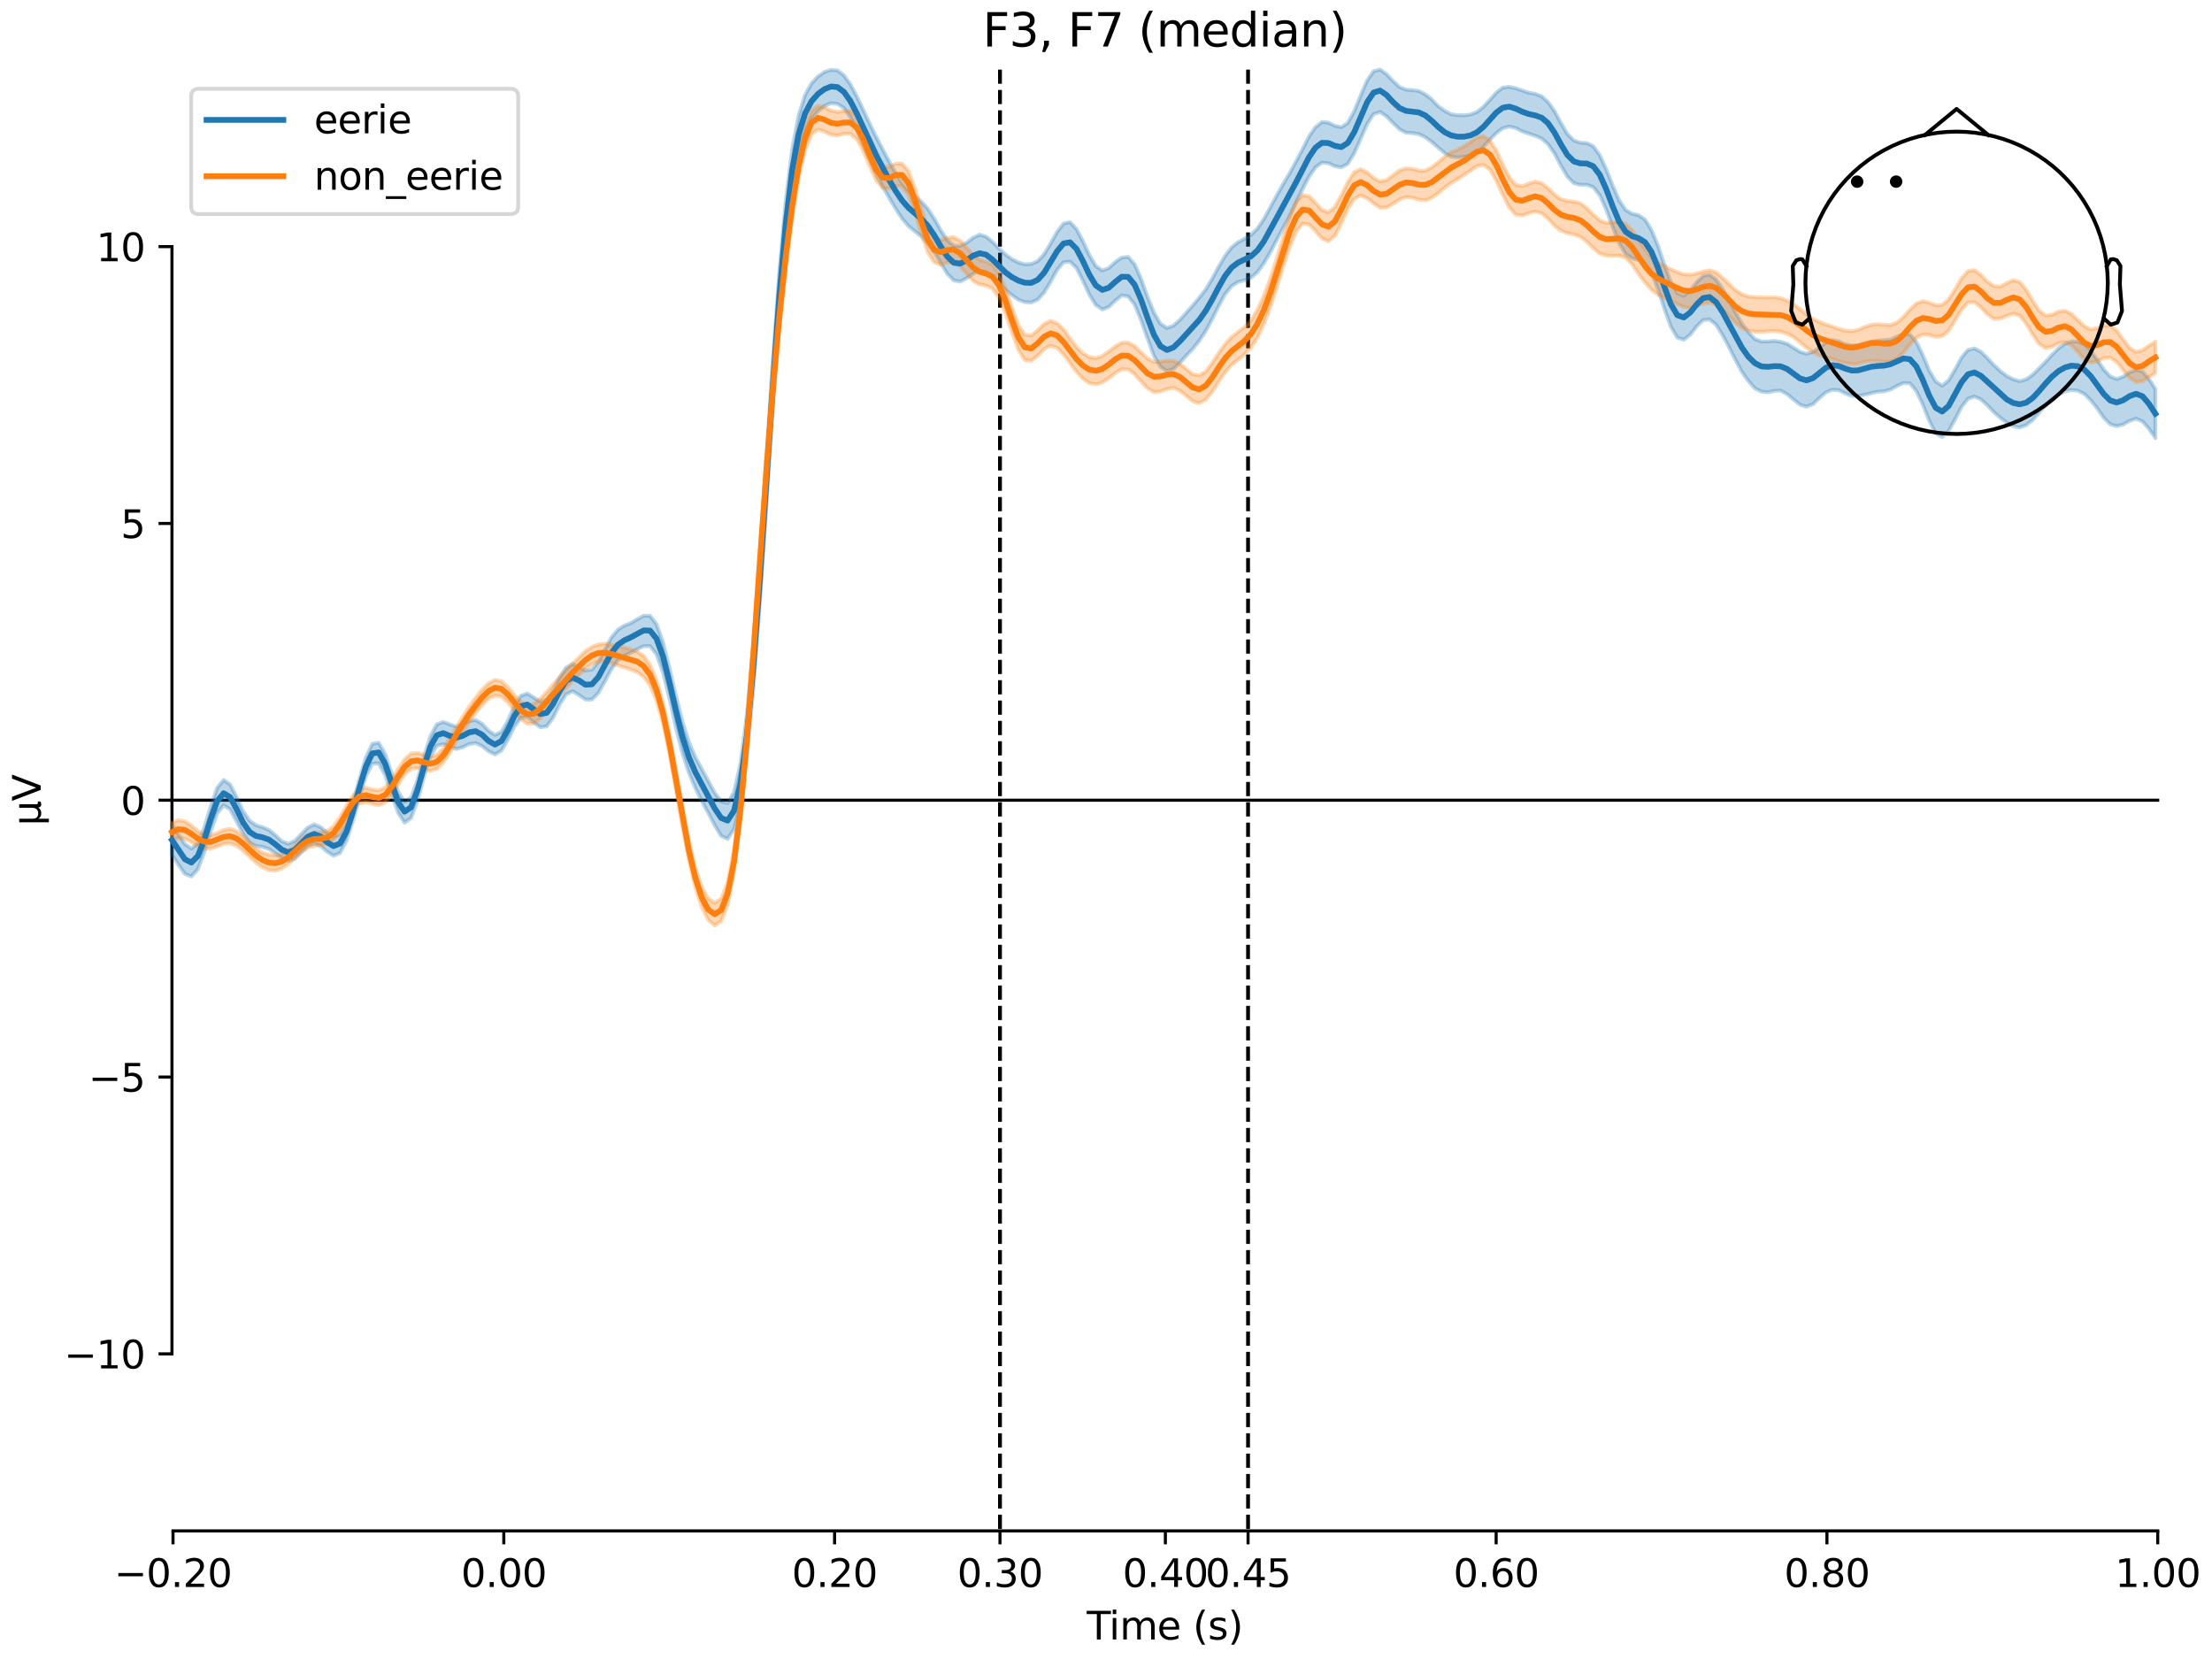 <?xml version="1.0" encoding="utf-8" standalone="no"?>
<!DOCTYPE svg PUBLIC "-//W3C//DTD SVG 1.1//EN"
  "http://www.w3.org/Graphics/SVG/1.1/DTD/svg11.dtd">
<svg xmlns:xlink="http://www.w3.org/1999/xlink" width="576pt" height="432pt" viewBox="0 0 576 432" xmlns="http://www.w3.org/2000/svg" version="1.1">
 <defs>
  <style type="text/css">*{stroke-linejoin: round; stroke-linecap: butt}</style>
 </defs>
 <g id="figure_1">
  <g id="patch_1">
   <path d="M 0 432 
L 576 432 
L 576 0 
L 0 0 
z
" style="fill: #ffffff"/>
  </g>
  <g id="axes_1">
   <g id="patch_2">
    <path d="M 44.783 398.644 
L 561.867 398.644 
L 561.867 18.118 
L 44.783 18.118 
L 44.783 398.644 
z
" style="fill: none; opacity: 0"/>
   </g>
   <g id="patch_3">
    <path d="M 44.783 352.539 
L 44.783 64.223 
" style="fill: none; stroke: #000000; stroke-width: 0.8; stroke-linejoin: miter; stroke-linecap: square"/>
   </g>
   <g id="LineCollection_1">
    <path d="M 260.392 18.118 
L 260.392 398.644 
" clip-path="url(#p27545e2196)" style="fill: none; stroke-dasharray: 3.7,1.6; stroke-dashoffset: 0; stroke: #000000"/>
    <path d="M 324.994 18.118 
L 324.994 398.644 
" clip-path="url(#p27545e2196)" style="fill: none; stroke-dasharray: 3.7,1.6; stroke-dashoffset: 0; stroke: #000000"/>
   </g>
   <g id="matplotlib.axis_1">
    <g id="xtick_1">
     <g id="line2d_1">
      <defs>
       <path id="m43814a177a" d="M 0 0 
L 0 3.5 
" style="stroke: #000000; stroke-width: 0.8"/>
      </defs>
      <g>
       <use xlink:href="#m43814a177a" x="45.052" y="398.644" style="stroke: #000000; stroke-width: 0.8"/>
      </g>
     </g>
     <g id="text_1">
      <!-- −0.20 -->
      <g transform="translate(29.73 413.242) scale(0.1 -0.1)">
       <defs>
        <path id="DejaVuSans-2212" d="M 678 2272 
L 4684 2272 
L 4684 1741 
L 678 1741 
L 678 2272 
z
" transform="scale(0.016)"/>
        <path id="DejaVuSans-30" d="M 2034 4250 
Q 1547 4250 1301 3770 
Q 1056 3291 1056 2328 
Q 1056 1369 1301 889 
Q 1547 409 2034 409 
Q 2525 409 2770 889 
Q 3016 1369 3016 2328 
Q 3016 3291 2770 3770 
Q 2525 4250 2034 4250 
z
M 2034 4750 
Q 2819 4750 3233 4129 
Q 3647 3509 3647 2328 
Q 3647 1150 3233 529 
Q 2819 -91 2034 -91 
Q 1250 -91 836 529 
Q 422 1150 422 2328 
Q 422 3509 836 4129 
Q 1250 4750 2034 4750 
z
" transform="scale(0.016)"/>
        <path id="DejaVuSans-2e" d="M 684 794 
L 1344 794 
L 1344 0 
L 684 0 
L 684 794 
z
" transform="scale(0.016)"/>
        <path id="DejaVuSans-32" d="M 1228 531 
L 3431 531 
L 3431 0 
L 469 0 
L 469 531 
Q 828 903 1448 1529 
Q 2069 2156 2228 2338 
Q 2531 2678 2651 2914 
Q 2772 3150 2772 3378 
Q 2772 3750 2511 3984 
Q 2250 4219 1831 4219 
Q 1534 4219 1204 4116 
Q 875 4013 500 3803 
L 500 4441 
Q 881 4594 1212 4672 
Q 1544 4750 1819 4750 
Q 2544 4750 2975 4387 
Q 3406 4025 3406 3419 
Q 3406 3131 3298 2873 
Q 3191 2616 2906 2266 
Q 2828 2175 2409 1742 
Q 1991 1309 1228 531 
z
" transform="scale(0.016)"/>
       </defs>
       <use xlink:href="#DejaVuSans-2212"/>
       <use xlink:href="#DejaVuSans-30" transform="translate(83.789 0)"/>
       <use xlink:href="#DejaVuSans-2e" transform="translate(147.412 0)"/>
       <use xlink:href="#DejaVuSans-32" transform="translate(179.199 0)"/>
       <use xlink:href="#DejaVuSans-30" transform="translate(242.822 0)"/>
      </g>
     </g>
    </g>
    <g id="xtick_2">
     <g id="line2d_2">
      <g>
       <use xlink:href="#m43814a177a" x="131.188" y="398.644" style="stroke: #000000; stroke-width: 0.8"/>
      </g>
     </g>
     <g id="text_2">
      <!-- 0.00 -->
      <g transform="translate(120.055 413.242) scale(0.1 -0.1)">
       <use xlink:href="#DejaVuSans-30"/>
       <use xlink:href="#DejaVuSans-2e" transform="translate(63.623 0)"/>
       <use xlink:href="#DejaVuSans-30" transform="translate(95.41 0)"/>
       <use xlink:href="#DejaVuSans-30" transform="translate(159.033 0)"/>
      </g>
     </g>
    </g>
    <g id="xtick_3">
     <g id="line2d_3">
      <g>
       <use xlink:href="#m43814a177a" x="217.324" y="398.644" style="stroke: #000000; stroke-width: 0.8"/>
      </g>
     </g>
     <g id="text_3">
      <!-- 0.20 -->
      <g transform="translate(206.191 413.242) scale(0.1 -0.1)">
       <use xlink:href="#DejaVuSans-30"/>
       <use xlink:href="#DejaVuSans-2e" transform="translate(63.623 0)"/>
       <use xlink:href="#DejaVuSans-32" transform="translate(95.41 0)"/>
       <use xlink:href="#DejaVuSans-30" transform="translate(159.033 0)"/>
      </g>
     </g>
    </g>
    <g id="xtick_4">
     <g id="line2d_4">
      <g>
       <use xlink:href="#m43814a177a" x="260.392" y="398.644" style="stroke: #000000; stroke-width: 0.8"/>
      </g>
     </g>
     <g id="text_4">
      <!-- 0.30 -->
      <g transform="translate(249.259 413.242) scale(0.1 -0.1)">
       <defs>
        <path id="DejaVuSans-33" d="M 2597 2516 
Q 3050 2419 3304 2112 
Q 3559 1806 3559 1356 
Q 3559 666 3084 287 
Q 2609 -91 1734 -91 
Q 1441 -91 1130 -33 
Q 819 25 488 141 
L 488 750 
Q 750 597 1062 519 
Q 1375 441 1716 441 
Q 2309 441 2620 675 
Q 2931 909 2931 1356 
Q 2931 1769 2642 2001 
Q 2353 2234 1838 2234 
L 1294 2234 
L 1294 2753 
L 1863 2753 
Q 2328 2753 2575 2939 
Q 2822 3125 2822 3475 
Q 2822 3834 2567 4026 
Q 2313 4219 1838 4219 
Q 1578 4219 1281 4162 
Q 984 4106 628 3988 
L 628 4550 
Q 988 4650 1302 4700 
Q 1616 4750 1894 4750 
Q 2613 4750 3031 4423 
Q 3450 4097 3450 3541 
Q 3450 3153 3228 2886 
Q 3006 2619 2597 2516 
z
" transform="scale(0.016)"/>
       </defs>
       <use xlink:href="#DejaVuSans-30"/>
       <use xlink:href="#DejaVuSans-2e" transform="translate(63.623 0)"/>
       <use xlink:href="#DejaVuSans-33" transform="translate(95.41 0)"/>
       <use xlink:href="#DejaVuSans-30" transform="translate(159.033 0)"/>
      </g>
     </g>
    </g>
    <g id="xtick_5">
     <g id="line2d_5">
      <g>
       <use xlink:href="#m43814a177a" x="303.46" y="398.644" style="stroke: #000000; stroke-width: 0.8"/>
      </g>
     </g>
     <g id="text_5">
      <!-- 0.40 -->
      <g transform="translate(292.327 413.242) scale(0.1 -0.1)">
       <defs>
        <path id="DejaVuSans-34" d="M 2419 4116 
L 825 1625 
L 2419 1625 
L 2419 4116 
z
M 2253 4666 
L 3047 4666 
L 3047 1625 
L 3713 1625 
L 3713 1100 
L 3047 1100 
L 3047 0 
L 2419 0 
L 2419 1100 
L 313 1100 
L 313 1709 
L 2253 4666 
z
" transform="scale(0.016)"/>
       </defs>
       <use xlink:href="#DejaVuSans-30"/>
       <use xlink:href="#DejaVuSans-2e" transform="translate(63.623 0)"/>
       <use xlink:href="#DejaVuSans-34" transform="translate(95.41 0)"/>
       <use xlink:href="#DejaVuSans-30" transform="translate(159.033 0)"/>
      </g>
     </g>
    </g>
    <g id="xtick_6">
     <g id="line2d_6">
      <g>
       <use xlink:href="#m43814a177a" x="324.994" y="398.644" style="stroke: #000000; stroke-width: 0.8"/>
      </g>
     </g>
     <g id="text_6">
      <!-- 0.45 -->
      <g transform="translate(313.861 413.242) scale(0.1 -0.1)">
       <defs>
        <path id="DejaVuSans-35" d="M 691 4666 
L 3169 4666 
L 3169 4134 
L 1269 4134 
L 1269 2991 
Q 1406 3038 1543 3061 
Q 1681 3084 1819 3084 
Q 2600 3084 3056 2656 
Q 3513 2228 3513 1497 
Q 3513 744 3044 326 
Q 2575 -91 1722 -91 
Q 1428 -91 1123 -41 
Q 819 9 494 109 
L 494 744 
Q 775 591 1075 516 
Q 1375 441 1709 441 
Q 2250 441 2565 725 
Q 2881 1009 2881 1497 
Q 2881 1984 2565 2268 
Q 2250 2553 1709 2553 
Q 1456 2553 1204 2497 
Q 953 2441 691 2322 
L 691 4666 
z
" transform="scale(0.016)"/>
       </defs>
       <use xlink:href="#DejaVuSans-30"/>
       <use xlink:href="#DejaVuSans-2e" transform="translate(63.623 0)"/>
       <use xlink:href="#DejaVuSans-34" transform="translate(95.41 0)"/>
       <use xlink:href="#DejaVuSans-35" transform="translate(159.033 0)"/>
      </g>
     </g>
    </g>
    <g id="xtick_7">
     <g id="line2d_7">
      <g>
       <use xlink:href="#m43814a177a" x="389.595" y="398.644" style="stroke: #000000; stroke-width: 0.8"/>
      </g>
     </g>
     <g id="text_7">
      <!-- 0.60 -->
      <g transform="translate(378.463 413.242) scale(0.1 -0.1)">
       <defs>
        <path id="DejaVuSans-36" d="M 2113 2584 
Q 1688 2584 1439 2293 
Q 1191 2003 1191 1497 
Q 1191 994 1439 701 
Q 1688 409 2113 409 
Q 2538 409 2786 701 
Q 3034 994 3034 1497 
Q 3034 2003 2786 2293 
Q 2538 2584 2113 2584 
z
M 3366 4563 
L 3366 3988 
Q 3128 4100 2886 4159 
Q 2644 4219 2406 4219 
Q 1781 4219 1451 3797 
Q 1122 3375 1075 2522 
Q 1259 2794 1537 2939 
Q 1816 3084 2150 3084 
Q 2853 3084 3261 2657 
Q 3669 2231 3669 1497 
Q 3669 778 3244 343 
Q 2819 -91 2113 -91 
Q 1303 -91 875 529 
Q 447 1150 447 2328 
Q 447 3434 972 4092 
Q 1497 4750 2381 4750 
Q 2619 4750 2861 4703 
Q 3103 4656 3366 4563 
z
" transform="scale(0.016)"/>
       </defs>
       <use xlink:href="#DejaVuSans-30"/>
       <use xlink:href="#DejaVuSans-2e" transform="translate(63.623 0)"/>
       <use xlink:href="#DejaVuSans-36" transform="translate(95.41 0)"/>
       <use xlink:href="#DejaVuSans-30" transform="translate(159.033 0)"/>
      </g>
     </g>
    </g>
    <g id="xtick_8">
     <g id="line2d_8">
      <g>
       <use xlink:href="#m43814a177a" x="475.731" y="398.644" style="stroke: #000000; stroke-width: 0.8"/>
      </g>
     </g>
     <g id="text_8">
      <!-- 0.80 -->
      <g transform="translate(464.598 413.242) scale(0.1 -0.1)">
       <defs>
        <path id="DejaVuSans-38" d="M 2034 2216 
Q 1584 2216 1326 1975 
Q 1069 1734 1069 1313 
Q 1069 891 1326 650 
Q 1584 409 2034 409 
Q 2484 409 2743 651 
Q 3003 894 3003 1313 
Q 3003 1734 2745 1975 
Q 2488 2216 2034 2216 
z
M 1403 2484 
Q 997 2584 770 2862 
Q 544 3141 544 3541 
Q 544 4100 942 4425 
Q 1341 4750 2034 4750 
Q 2731 4750 3128 4425 
Q 3525 4100 3525 3541 
Q 3525 3141 3298 2862 
Q 3072 2584 2669 2484 
Q 3125 2378 3379 2068 
Q 3634 1759 3634 1313 
Q 3634 634 3220 271 
Q 2806 -91 2034 -91 
Q 1263 -91 848 271 
Q 434 634 434 1313 
Q 434 1759 690 2068 
Q 947 2378 1403 2484 
z
M 1172 3481 
Q 1172 3119 1398 2916 
Q 1625 2713 2034 2713 
Q 2441 2713 2670 2916 
Q 2900 3119 2900 3481 
Q 2900 3844 2670 4047 
Q 2441 4250 2034 4250 
Q 1625 4250 1398 4047 
Q 1172 3844 1172 3481 
z
" transform="scale(0.016)"/>
       </defs>
       <use xlink:href="#DejaVuSans-30"/>
       <use xlink:href="#DejaVuSans-2e" transform="translate(63.623 0)"/>
       <use xlink:href="#DejaVuSans-38" transform="translate(95.41 0)"/>
       <use xlink:href="#DejaVuSans-30" transform="translate(159.033 0)"/>
      </g>
     </g>
    </g>
    <g id="xtick_9">
     <g id="line2d_9">
      <g>
       <use xlink:href="#m43814a177a" x="561.867" y="398.644" style="stroke: #000000; stroke-width: 0.8"/>
      </g>
     </g>
     <g id="text_9">
      <!-- 1.00 -->
      <g transform="translate(550.734 413.242) scale(0.1 -0.1)">
       <defs>
        <path id="DejaVuSans-31" d="M 794 531 
L 1825 531 
L 1825 4091 
L 703 3866 
L 703 4441 
L 1819 4666 
L 2450 4666 
L 2450 531 
L 3481 531 
L 3481 0 
L 794 0 
L 794 531 
z
" transform="scale(0.016)"/>
       </defs>
       <use xlink:href="#DejaVuSans-31"/>
       <use xlink:href="#DejaVuSans-2e" transform="translate(63.623 0)"/>
       <use xlink:href="#DejaVuSans-30" transform="translate(95.41 0)"/>
       <use xlink:href="#DejaVuSans-30" transform="translate(159.033 0)"/>
      </g>
     </g>
    </g>
    <g id="text_10">
     <!-- Time (s) -->
     <g transform="translate(282.996 426.92) scale(0.1 -0.1)">
      <defs>
       <path id="DejaVuSans-54" d="M -19 4666 
L 3928 4666 
L 3928 4134 
L 2272 4134 
L 2272 0 
L 1638 0 
L 1638 4134 
L -19 4134 
L -19 4666 
z
" transform="scale(0.016)"/>
       <path id="DejaVuSans-69" d="M 603 3500 
L 1178 3500 
L 1178 0 
L 603 0 
L 603 3500 
z
M 603 4863 
L 1178 4863 
L 1178 4134 
L 603 4134 
L 603 4863 
z
" transform="scale(0.016)"/>
       <path id="DejaVuSans-6d" d="M 3328 2828 
Q 3544 3216 3844 3400 
Q 4144 3584 4550 3584 
Q 5097 3584 5394 3201 
Q 5691 2819 5691 2113 
L 5691 0 
L 5113 0 
L 5113 2094 
Q 5113 2597 4934 2840 
Q 4756 3084 4391 3084 
Q 3944 3084 3684 2787 
Q 3425 2491 3425 1978 
L 3425 0 
L 2847 0 
L 2847 2094 
Q 2847 2600 2669 2842 
Q 2491 3084 2119 3084 
Q 1678 3084 1418 2786 
Q 1159 2488 1159 1978 
L 1159 0 
L 581 0 
L 581 3500 
L 1159 3500 
L 1159 2956 
Q 1356 3278 1631 3431 
Q 1906 3584 2284 3584 
Q 2666 3584 2933 3390 
Q 3200 3197 3328 2828 
z
" transform="scale(0.016)"/>
       <path id="DejaVuSans-65" d="M 3597 1894 
L 3597 1613 
L 953 1613 
Q 991 1019 1311 708 
Q 1631 397 2203 397 
Q 2534 397 2845 478 
Q 3156 559 3463 722 
L 3463 178 
Q 3153 47 2828 -22 
Q 2503 -91 2169 -91 
Q 1331 -91 842 396 
Q 353 884 353 1716 
Q 353 2575 817 3079 
Q 1281 3584 2069 3584 
Q 2775 3584 3186 3129 
Q 3597 2675 3597 1894 
z
M 3022 2063 
Q 3016 2534 2758 2815 
Q 2500 3097 2075 3097 
Q 1594 3097 1305 2825 
Q 1016 2553 972 2059 
L 3022 2063 
z
" transform="scale(0.016)"/>
       <path id="DejaVuSans-20" transform="scale(0.016)"/>
       <path id="DejaVuSans-28" d="M 1984 4856 
Q 1566 4138 1362 3434 
Q 1159 2731 1159 2009 
Q 1159 1288 1364 580 
Q 1569 -128 1984 -844 
L 1484 -844 
Q 1016 -109 783 600 
Q 550 1309 550 2009 
Q 550 2706 781 3412 
Q 1013 4119 1484 4856 
L 1984 4856 
z
" transform="scale(0.016)"/>
       <path id="DejaVuSans-73" d="M 2834 3397 
L 2834 2853 
Q 2591 2978 2328 3040 
Q 2066 3103 1784 3103 
Q 1356 3103 1142 2972 
Q 928 2841 928 2578 
Q 928 2378 1081 2264 
Q 1234 2150 1697 2047 
L 1894 2003 
Q 2506 1872 2764 1633 
Q 3022 1394 3022 966 
Q 3022 478 2636 193 
Q 2250 -91 1575 -91 
Q 1294 -91 989 -36 
Q 684 19 347 128 
L 347 722 
Q 666 556 975 473 
Q 1284 391 1588 391 
Q 1994 391 2212 530 
Q 2431 669 2431 922 
Q 2431 1156 2273 1281 
Q 2116 1406 1581 1522 
L 1381 1569 
Q 847 1681 609 1914 
Q 372 2147 372 2553 
Q 372 3047 722 3315 
Q 1072 3584 1716 3584 
Q 2034 3584 2315 3537 
Q 2597 3491 2834 3397 
z
" transform="scale(0.016)"/>
       <path id="DejaVuSans-29" d="M 513 4856 
L 1013 4856 
Q 1481 4119 1714 3412 
Q 1947 2706 1947 2009 
Q 1947 1309 1714 600 
Q 1481 -109 1013 -844 
L 513 -844 
Q 928 -128 1133 580 
Q 1338 1288 1338 2009 
Q 1338 2731 1133 3434 
Q 928 4138 513 4856 
z
" transform="scale(0.016)"/>
      </defs>
      <use xlink:href="#DejaVuSans-54"/>
      <use xlink:href="#DejaVuSans-69" transform="translate(57.959 0)"/>
      <use xlink:href="#DejaVuSans-6d" transform="translate(85.742 0)"/>
      <use xlink:href="#DejaVuSans-65" transform="translate(183.154 0)"/>
      <use xlink:href="#DejaVuSans-20" transform="translate(244.678 0)"/>
      <use xlink:href="#DejaVuSans-28" transform="translate(276.465 0)"/>
      <use xlink:href="#DejaVuSans-73" transform="translate(315.479 0)"/>
      <use xlink:href="#DejaVuSans-29" transform="translate(367.578 0)"/>
     </g>
    </g>
   </g>
   <g id="matplotlib.axis_2">
    <g id="ytick_1">
     <g id="line2d_10">
      <defs>
       <path id="m43cb8bf103" d="M 0 0 
L -3.5 0 
" style="stroke: #000000; stroke-width: 0.8"/>
      </defs>
      <g>
       <use xlink:href="#m43cb8bf103" x="44.783" y="352.539" style="stroke: #000000; stroke-width: 0.8"/>
      </g>
     </g>
     <g id="text_11">
      <!-- −10 -->
      <g transform="translate(16.678 356.338) scale(0.1 -0.1)">
       <use xlink:href="#DejaVuSans-2212"/>
       <use xlink:href="#DejaVuSans-31" transform="translate(83.789 0)"/>
       <use xlink:href="#DejaVuSans-30" transform="translate(147.412 0)"/>
      </g>
     </g>
    </g>
    <g id="ytick_2">
     <g id="line2d_11">
      <g>
       <use xlink:href="#m43cb8bf103" x="44.783" y="280.46" style="stroke: #000000; stroke-width: 0.8"/>
      </g>
     </g>
     <g id="text_12">
      <!-- −5 -->
      <g transform="translate(23.041 284.259) scale(0.1 -0.1)">
       <use xlink:href="#DejaVuSans-2212"/>
       <use xlink:href="#DejaVuSans-35" transform="translate(83.789 0)"/>
      </g>
     </g>
    </g>
    <g id="ytick_3">
     <g id="line2d_12">
      <g>
       <use xlink:href="#m43cb8bf103" x="44.783" y="208.381" style="stroke: #000000; stroke-width: 0.8"/>
      </g>
     </g>
     <g id="text_13">
      <!-- 0 -->
      <g transform="translate(31.421 212.18) scale(0.1 -0.1)">
       <use xlink:href="#DejaVuSans-30"/>
      </g>
     </g>
    </g>
    <g id="ytick_4">
     <g id="line2d_13">
      <g>
       <use xlink:href="#m43cb8bf103" x="44.783" y="136.302" style="stroke: #000000; stroke-width: 0.8"/>
      </g>
     </g>
     <g id="text_14">
      <!-- 5 -->
      <g transform="translate(31.421 140.101) scale(0.1 -0.1)">
       <use xlink:href="#DejaVuSans-35"/>
      </g>
     </g>
    </g>
    <g id="ytick_5">
     <g id="line2d_14">
      <g>
       <use xlink:href="#m43cb8bf103" x="44.783" y="64.223" style="stroke: #000000; stroke-width: 0.8"/>
      </g>
     </g>
     <g id="text_15">
      <!-- 10 -->
      <g transform="translate(25.058 68.022) scale(0.1 -0.1)">
       <use xlink:href="#DejaVuSans-31"/>
       <use xlink:href="#DejaVuSans-30" transform="translate(63.623 0)"/>
      </g>
     </g>
    </g>
    <g id="text_16">
     <!-- µV -->
     <g transform="translate(10.599 214.982) rotate(-90) scale(0.1 -0.1)">
      <defs>
       <path id="DejaVuSans-b5" d="M 544 -1331 
L 544 3500 
L 1119 3500 
L 1119 1325 
Q 1119 872 1334 640 
Q 1550 409 1972 409 
Q 2434 409 2667 671 
Q 2900 934 2900 1459 
L 2900 3500 
L 3475 3500 
L 3475 806 
Q 3475 619 3529 530 
Q 3584 441 3700 441 
Q 3728 441 3778 458 
Q 3828 475 3916 513 
L 3916 50 
Q 3788 -22 3673 -56 
Q 3559 -91 3450 -91 
Q 3234 -91 3106 31 
Q 2978 153 2931 403 
Q 2775 156 2548 32 
Q 2322 -91 2016 -91 
Q 1697 -91 1473 31 
Q 1250 153 1119 397 
L 1119 -1331 
L 544 -1331 
z
" transform="scale(0.016)"/>
       <path id="DejaVuSans-56" d="M 1831 0 
L 50 4666 
L 709 4666 
L 2188 738 
L 3669 4666 
L 4325 4666 
L 2547 0 
L 1831 0 
z
" transform="scale(0.016)"/>
      </defs>
      <use xlink:href="#DejaVuSans-b5"/>
      <use xlink:href="#DejaVuSans-56" transform="translate(63.623 0)"/>
     </g>
    </g>
   </g>
   <g id="patch_4">
    <path d="M 45.052 398.644 
L 561.867 398.644 
" style="fill: none; stroke: #000000; stroke-width: 0.8; stroke-linejoin: miter; stroke-linecap: square"/>
   </g>
   <g id="patch_5">
    <path d="M 44.783 208.381 
L 561.867 208.381 
" style="fill: none; stroke: #000000; stroke-width: 0.8; stroke-linejoin: miter; stroke-linecap: square"/>
   </g>
   <g id="text_17">
    <!-- F3, F7 (median) -->
    <g transform="translate(255.894 12.118) scale(0.12 -0.12)">
     <defs>
      <path id="DejaVuSans-46" d="M 628 4666 
L 3309 4666 
L 3309 4134 
L 1259 4134 
L 1259 2759 
L 3109 2759 
L 3109 2228 
L 1259 2228 
L 1259 0 
L 628 0 
L 628 4666 
z
" transform="scale(0.016)"/>
      <path id="DejaVuSans-2c" d="M 750 794 
L 1409 794 
L 1409 256 
L 897 -744 
L 494 -744 
L 750 256 
L 750 794 
z
" transform="scale(0.016)"/>
      <path id="DejaVuSans-37" d="M 525 4666 
L 3525 4666 
L 3525 4397 
L 1831 0 
L 1172 0 
L 2766 4134 
L 525 4134 
L 525 4666 
z
" transform="scale(0.016)"/>
      <path id="DejaVuSans-64" d="M 2906 2969 
L 2906 4863 
L 3481 4863 
L 3481 0 
L 2906 0 
L 2906 525 
Q 2725 213 2448 61 
Q 2172 -91 1784 -91 
Q 1150 -91 751 415 
Q 353 922 353 1747 
Q 353 2572 751 3078 
Q 1150 3584 1784 3584 
Q 2172 3584 2448 3432 
Q 2725 3281 2906 2969 
z
M 947 1747 
Q 947 1113 1208 752 
Q 1469 391 1925 391 
Q 2381 391 2643 752 
Q 2906 1113 2906 1747 
Q 2906 2381 2643 2742 
Q 2381 3103 1925 3103 
Q 1469 3103 1208 2742 
Q 947 2381 947 1747 
z
" transform="scale(0.016)"/>
      <path id="DejaVuSans-61" d="M 2194 1759 
Q 1497 1759 1228 1600 
Q 959 1441 959 1056 
Q 959 750 1161 570 
Q 1363 391 1709 391 
Q 2188 391 2477 730 
Q 2766 1069 2766 1631 
L 2766 1759 
L 2194 1759 
z
M 3341 1997 
L 3341 0 
L 2766 0 
L 2766 531 
Q 2569 213 2275 61 
Q 1981 -91 1556 -91 
Q 1019 -91 701 211 
Q 384 513 384 1019 
Q 384 1609 779 1909 
Q 1175 2209 1959 2209 
L 2766 2209 
L 2766 2266 
Q 2766 2663 2505 2880 
Q 2244 3097 1772 3097 
Q 1472 3097 1187 3025 
Q 903 2953 641 2809 
L 641 3341 
Q 956 3463 1253 3523 
Q 1550 3584 1831 3584 
Q 2591 3584 2966 3190 
Q 3341 2797 3341 1997 
z
" transform="scale(0.016)"/>
      <path id="DejaVuSans-6e" d="M 3513 2113 
L 3513 0 
L 2938 0 
L 2938 2094 
Q 2938 2591 2744 2837 
Q 2550 3084 2163 3084 
Q 1697 3084 1428 2787 
Q 1159 2491 1159 1978 
L 1159 0 
L 581 0 
L 581 3500 
L 1159 3500 
L 1159 2956 
Q 1366 3272 1645 3428 
Q 1925 3584 2291 3584 
Q 2894 3584 3203 3211 
Q 3513 2838 3513 2113 
z
" transform="scale(0.016)"/>
     </defs>
     <use xlink:href="#DejaVuSans-46"/>
     <use xlink:href="#DejaVuSans-33" transform="translate(57.52 0)"/>
     <use xlink:href="#DejaVuSans-2c" transform="translate(121.143 0)"/>
     <use xlink:href="#DejaVuSans-20" transform="translate(152.93 0)"/>
     <use xlink:href="#DejaVuSans-46" transform="translate(184.717 0)"/>
     <use xlink:href="#DejaVuSans-37" transform="translate(242.236 0)"/>
     <use xlink:href="#DejaVuSans-20" transform="translate(305.859 0)"/>
     <use xlink:href="#DejaVuSans-28" transform="translate(337.646 0)"/>
     <use xlink:href="#DejaVuSans-6d" transform="translate(376.66 0)"/>
     <use xlink:href="#DejaVuSans-65" transform="translate(474.072 0)"/>
     <use xlink:href="#DejaVuSans-64" transform="translate(535.596 0)"/>
     <use xlink:href="#DejaVuSans-69" transform="translate(599.072 0)"/>
     <use xlink:href="#DejaVuSans-61" transform="translate(626.855 0)"/>
     <use xlink:href="#DejaVuSans-6e" transform="translate(688.135 0)"/>
     <use xlink:href="#DejaVuSans-29" transform="translate(751.514 0)"/>
    </g>
   </g>
   <g id="legend_1">
    <g id="patch_6">
     <path d="M 51.783 55.753 
L 132.925 55.753 
Q 134.925 55.753 134.925 53.753 
L 134.925 25.118 
Q 134.925 23.118 132.925 23.118 
L 51.783 23.118 
Q 49.783 23.118 49.783 25.118 
L 49.783 53.753 
Q 49.783 55.753 51.783 55.753 
z
" style="fill: #ffffff; opacity: 0.8; stroke: #cccccc; stroke-linejoin: miter"/>
    </g>
    <g id="line2d_15">
     <path d="M 53.783 31.217 
L 63.783 31.217 
L 73.783 31.217 
" style="fill: none; stroke: #1f77b4; stroke-width: 1.5; stroke-linecap: square"/>
    </g>
    <g id="text_18">
     <!-- eerie -->
     <g transform="translate(81.783 34.717) scale(0.1 -0.1)">
      <defs>
       <path id="DejaVuSans-72" d="M 2631 2963 
Q 2534 3019 2420 3045 
Q 2306 3072 2169 3072 
Q 1681 3072 1420 2755 
Q 1159 2438 1159 1844 
L 1159 0 
L 581 0 
L 581 3500 
L 1159 3500 
L 1159 2956 
Q 1341 3275 1631 3429 
Q 1922 3584 2338 3584 
Q 2397 3584 2469 3576 
Q 2541 3569 2628 3553 
L 2631 2963 
z
" transform="scale(0.016)"/>
      </defs>
      <use xlink:href="#DejaVuSans-65"/>
      <use xlink:href="#DejaVuSans-65" transform="translate(61.523 0)"/>
      <use xlink:href="#DejaVuSans-72" transform="translate(123.047 0)"/>
      <use xlink:href="#DejaVuSans-69" transform="translate(164.16 0)"/>
      <use xlink:href="#DejaVuSans-65" transform="translate(191.943 0)"/>
     </g>
    </g>
    <g id="line2d_16">
     <path d="M 53.783 45.895 
L 63.783 45.895 
L 73.783 45.895 
" style="fill: none; stroke: #ff7f0e; stroke-width: 1.5; stroke-linecap: square"/>
    </g>
    <g id="text_19">
     <!-- non_eerie -->
     <g transform="translate(81.783 49.395) scale(0.1 -0.1)">
      <defs>
       <path id="DejaVuSans-6f" d="M 1959 3097 
Q 1497 3097 1228 2736 
Q 959 2375 959 1747 
Q 959 1119 1226 758 
Q 1494 397 1959 397 
Q 2419 397 2687 759 
Q 2956 1122 2956 1747 
Q 2956 2369 2687 2733 
Q 2419 3097 1959 3097 
z
M 1959 3584 
Q 2709 3584 3137 3096 
Q 3566 2609 3566 1747 
Q 3566 888 3137 398 
Q 2709 -91 1959 -91 
Q 1206 -91 779 398 
Q 353 888 353 1747 
Q 353 2609 779 3096 
Q 1206 3584 1959 3584 
z
" transform="scale(0.016)"/>
       <path id="DejaVuSans-5f" d="M 3263 -1063 
L 3263 -1509 
L -63 -1509 
L -63 -1063 
L 3263 -1063 
z
" transform="scale(0.016)"/>
      </defs>
      <use xlink:href="#DejaVuSans-6e"/>
      <use xlink:href="#DejaVuSans-6f" transform="translate(63.379 0)"/>
      <use xlink:href="#DejaVuSans-6e" transform="translate(124.561 0)"/>
      <use xlink:href="#DejaVuSans-5f" transform="translate(187.939 0)"/>
      <use xlink:href="#DejaVuSans-65" transform="translate(237.939 0)"/>
      <use xlink:href="#DejaVuSans-65" transform="translate(299.463 0)"/>
      <use xlink:href="#DejaVuSans-72" transform="translate(360.986 0)"/>
      <use xlink:href="#DejaVuSans-69" transform="translate(402.1 0)"/>
      <use xlink:href="#DejaVuSans-65" transform="translate(429.883 0)"/>
     </g>
    </g>
   </g>
   <g id="FillBetweenPolyCollection_1">
    <defs>
     <path id="m92b14f012f" d="M 44.783 -217.517 
L 44.783 -209.384 
L 46.465 -206.842 
L 48.148 -204.421 
L 49.83 -203.757 
L 51.512 -205.637 
L 53.195 -210.059 
L 54.877 -215.511 
L 56.559 -220.237 
L 58.242 -222.289 
L 59.924 -221.23 
L 61.606 -218.151 
L 63.289 -214.899 
L 64.971 -212.586 
L 66.653 -211.717 
L 68.336 -211.475 
L 70.018 -210.918 
L 71.7 -209.797 
L 73.383 -208.436 
L 75.065 -207.8 
L 76.748 -208.395 
L 78.43 -210.006 
L 80.112 -211.703 
L 81.795 -212.426 
L 83.477 -211.714 
L 85.159 -210.217 
L 86.842 -209.177 
L 88.524 -209.882 
L 90.206 -212.949 
L 91.889 -218.135 
L 93.571 -224.309 
L 95.253 -229.797 
L 96.936 -233.127 
L 98.618 -233.234 
L 100.3 -230.162 
L 101.983 -225.152 
L 103.665 -220.386 
L 105.347 -217.771 
L 107.03 -218.969 
L 108.712 -223.451 
L 110.394 -229.625 
L 112.077 -235.048 
L 113.759 -237.805 
L 115.441 -238.201 
L 117.124 -237.558 
L 118.806 -236.955 
L 120.488 -237.44 
L 122.171 -238.248 
L 123.853 -238.499 
L 125.535 -237.729 
L 127.218 -236.37 
L 128.9 -235.534 
L 130.582 -236.545 
L 132.265 -239.4 
L 133.947 -242.801 
L 135.629 -245.073 
L 137.312 -245.244 
L 138.994 -243.878 
L 140.676 -242.635 
L 142.359 -242.844 
L 144.041 -245.122 
L 145.723 -248.526 
L 147.406 -251.194 
L 149.088 -252.011 
L 150.77 -251.013 
L 152.453 -249.83 
L 154.135 -249.848 
L 155.817 -251.542 
L 157.5 -254.57 
L 159.182 -257.708 
L 160.864 -259.994 
L 162.547 -261.177 
L 164.229 -261.998 
L 165.912 -262.937 
L 167.594 -263.731 
L 169.276 -263.739 
L 170.959 -261.606 
L 172.641 -256.925 
L 174.323 -250.173 
L 176.006 -242.604 
L 177.688 -235.95 
L 179.37 -230.832 
L 181.053 -226.827 
L 182.735 -223.398 
L 184.417 -220.323 
L 186.1 -217.119 
L 187.782 -214.321 
L 189.464 -213.564 
L 191.147 -216.085 
L 192.829 -223.02 
L 194.511 -235.248 
L 196.194 -253.024 
L 197.876 -275.176 
L 199.558 -300.123 
L 201.241 -325.531 
L 202.923 -348.822 
L 204.605 -367.995 
L 206.288 -382.377 
L 207.97 -391.899 
L 209.652 -397.806 
L 211.335 -401.033 
L 213.017 -402.998 
L 214.699 -404.424 
L 216.382 -405.125 
L 218.064 -404.957 
L 219.746 -403.859 
L 221.429 -401.45 
L 223.111 -398.158 
L 224.793 -394.326 
L 226.476 -390.419 
L 228.158 -386.746 
L 229.84 -383.409 
L 231.523 -380.508 
L 233.205 -377.67 
L 234.887 -375.121 
L 236.57 -373.126 
L 238.252 -371.76 
L 239.934 -370.444 
L 241.617 -368.602 
L 243.299 -366.28 
L 244.981 -363.454 
L 246.664 -360.727 
L 248.346 -359.001 
L 250.028 -358.673 
L 251.711 -359.569 
L 253.393 -360.671 
L 255.076 -361.485 
L 256.758 -361.149 
L 258.44 -359.902 
L 260.123 -358.187 
L 261.805 -356.548 
L 263.487 -355.16 
L 265.17 -353.956 
L 266.852 -353.332 
L 268.534 -353.24 
L 270.217 -353.989 
L 271.899 -355.847 
L 273.581 -358.645 
L 275.264 -361.689 
L 276.946 -363.713 
L 278.628 -363.869 
L 280.311 -362.226 
L 281.993 -358.891 
L 283.675 -355.257 
L 285.358 -352.596 
L 287.04 -351.405 
L 288.722 -352.072 
L 290.405 -353.693 
L 292.087 -355.072 
L 293.769 -354.835 
L 295.452 -352.694 
L 297.134 -348.655 
L 298.816 -343.855 
L 300.499 -339.286 
L 302.181 -336.462 
L 303.863 -335.391 
L 305.546 -335.875 
L 307.228 -337.535 
L 308.91 -339.382 
L 310.593 -341.152 
L 312.275 -343.245 
L 313.957 -345.77 
L 315.64 -348.876 
L 317.322 -352.269 
L 319.004 -355.386 
L 320.687 -357.474 
L 322.369 -358.569 
L 324.051 -359.009 
L 325.734 -359.644 
L 327.416 -361.113 
L 329.098 -363.417 
L 330.781 -366.306 
L 332.463 -369.511 
L 334.145 -372.699 
L 335.828 -375.75 
L 337.51 -379.3 
L 339.192 -382.759 
L 340.875 -386.024 
L 342.557 -388.43 
L 344.239 -389.664 
L 345.922 -389.505 
L 347.604 -388.721 
L 349.287 -388.423 
L 350.969 -389.348 
L 352.651 -392.111 
L 354.334 -395.877 
L 356.016 -399.743 
L 357.698 -402.3 
L 359.381 -402.838 
L 361.063 -401.694 
L 362.745 -399.975 
L 364.428 -398.342 
L 366.11 -397.442 
L 367.792 -397.361 
L 369.475 -397.078 
L 371.157 -396.272 
L 372.839 -395.018 
L 374.522 -393.554 
L 376.204 -392.127 
L 377.886 -391.193 
L 379.569 -391.014 
L 381.251 -391.139 
L 382.933 -391.585 
L 384.616 -392.373 
L 386.298 -393.77 
L 387.98 -395.642 
L 389.663 -397.344 
L 391.345 -398.621 
L 393.027 -399.066 
L 394.71 -398.648 
L 396.392 -397.769 
L 398.074 -397.221 
L 399.757 -396.654 
L 401.439 -395.918 
L 403.121 -394.449 
L 404.804 -392.004 
L 406.486 -388.805 
L 408.168 -385.969 
L 409.851 -384.284 
L 411.533 -383.895 
L 413.215 -383.894 
L 414.898 -383.277 
L 416.58 -381.133 
L 418.262 -377.4 
L 419.945 -372.875 
L 421.627 -368.662 
L 423.309 -365.813 
L 424.992 -364.74 
L 426.674 -364.262 
L 428.356 -363.404 
L 430.039 -360.94 
L 431.721 -356.72 
L 433.403 -351.587 
L 435.086 -346.936 
L 436.768 -344.102 
L 438.451 -343.523 
L 440.133 -344.846 
L 441.815 -347.021 
L 443.498 -348.658 
L 445.18 -348.795 
L 446.862 -347.447 
L 448.545 -344.753 
L 450.227 -341.586 
L 451.909 -338.27 
L 453.592 -335.152 
L 455.274 -332.8 
L 456.956 -330.885 
L 458.639 -330.018 
L 460.321 -329.844 
L 462.003 -330.225 
L 463.686 -330.287 
L 465.368 -329.362 
L 467.05 -327.947 
L 468.733 -326.603 
L 470.415 -326.111 
L 472.097 -326.748 
L 473.78 -328.38 
L 475.462 -329.824 
L 477.144 -330.498 
L 478.827 -330.402 
L 480.509 -329.563 
L 482.191 -328.876 
L 483.874 -328.884 
L 485.556 -329.211 
L 487.238 -329.621 
L 488.921 -329.987 
L 490.603 -330.111 
L 492.285 -330.564 
L 493.968 -331.505 
L 495.65 -332.267 
L 497.332 -332.181 
L 499.015 -330.168 
L 500.697 -326.65 
L 502.379 -322.446 
L 504.062 -319.134 
L 505.744 -318.208 
L 507.426 -319.789 
L 509.109 -322.809 
L 510.791 -326.066 
L 512.473 -328.18 
L 514.156 -328.747 
L 515.838 -327.993 
L 517.52 -326.456 
L 519.203 -324.687 
L 520.885 -323.21 
L 522.567 -321.974 
L 524.25 -321.008 
L 525.932 -320.685 
L 527.615 -321.295 
L 529.297 -322.617 
L 530.979 -324.501 
L 532.662 -326.478 
L 534.344 -328.119 
L 536.026 -329.298 
L 537.709 -330.088 
L 539.391 -330.458 
L 541.073 -330.26 
L 542.756 -329.443 
L 544.438 -327.775 
L 546.12 -325.654 
L 547.803 -323.224 
L 549.485 -321.532 
L 551.167 -321.032 
L 552.85 -321.45 
L 554.532 -322.386 
L 556.214 -322.982 
L 557.897 -322.261 
L 559.579 -320.353 
L 561.261 -317.916 
L 561.261 -330.711 
L 561.261 -330.711 
L 559.579 -333.309 
L 557.897 -335.288 
L 556.214 -335.662 
L 554.532 -335.048 
L 552.85 -333.882 
L 551.167 -333.316 
L 549.485 -333.979 
L 547.803 -335.806 
L 546.12 -338.308 
L 544.438 -340.703 
L 542.756 -342.393 
L 541.073 -343.054 
L 539.391 -343.113 
L 537.709 -342.495 
L 536.026 -341.287 
L 534.344 -339.597 
L 532.662 -337.766 
L 530.979 -336.072 
L 529.297 -334.387 
L 527.615 -333.226 
L 525.932 -332.724 
L 524.25 -333.235 
L 522.567 -334.06 
L 520.885 -335.355 
L 519.203 -336.927 
L 517.52 -338.717 
L 515.838 -340.383 
L 514.156 -341.256 
L 512.473 -340.866 
L 510.791 -338.919 
L 509.109 -335.806 
L 507.426 -332.956 
L 505.744 -331.556 
L 504.062 -332.645 
L 502.379 -335.473 
L 500.697 -339.515 
L 499.015 -342.982 
L 497.332 -344.919 
L 495.65 -345.168 
L 493.968 -344.339 
L 492.285 -343.585 
L 490.603 -343.43 
L 488.921 -343.304 
L 487.238 -343.035 
L 485.556 -342.622 
L 483.874 -342.102 
L 482.191 -342.029 
L 480.509 -342.368 
L 478.827 -343.136 
L 477.144 -343.446 
L 475.462 -342.825 
L 473.78 -341.493 
L 472.097 -340.361 
L 470.415 -339.888 
L 468.733 -340.361 
L 467.05 -341.441 
L 465.368 -342.471 
L 463.686 -342.993 
L 462.003 -343.219 
L 460.321 -343.07 
L 458.639 -343.072 
L 456.956 -343.72 
L 455.274 -345.518 
L 453.592 -347.747 
L 451.909 -350.715 
L 450.227 -353.896 
L 448.545 -356.813 
L 446.862 -359.211 
L 445.18 -360.464 
L 443.498 -360.179 
L 441.815 -358.523 
L 440.133 -356.361 
L 438.451 -354.991 
L 436.768 -355.686 
L 435.086 -358.576 
L 433.403 -363.073 
L 431.721 -368.068 
L 430.039 -372.098 
L 428.356 -374.825 
L 426.674 -375.952 
L 424.992 -376.348 
L 423.309 -377.32 
L 421.627 -379.806 
L 419.945 -383.674 
L 418.262 -387.913 
L 416.58 -391.544 
L 414.898 -393.905 
L 413.215 -394.724 
L 411.533 -394.84 
L 409.851 -395.399 
L 408.168 -397.066 
L 406.486 -399.918 
L 404.804 -403.026 
L 403.121 -405.421 
L 401.439 -406.915 
L 399.757 -407.564 
L 398.074 -407.875 
L 396.392 -408.438 
L 394.71 -409.004 
L 393.027 -409.37 
L 391.345 -409.198 
L 389.663 -407.929 
L 387.98 -406.013 
L 386.298 -404.187 
L 384.616 -402.834 
L 382.933 -402.183 
L 381.251 -401.956 
L 379.569 -402.013 
L 377.886 -402.242 
L 376.204 -403.127 
L 374.522 -404.329 
L 372.839 -406.117 
L 371.157 -407.408 
L 369.475 -408.286 
L 367.792 -408.521 
L 366.11 -408.661 
L 364.428 -409.333 
L 362.745 -410.906 
L 361.063 -412.673 
L 359.381 -413.882 
L 357.698 -413.454 
L 356.016 -411.062 
L 354.334 -407.177 
L 352.651 -403.09 
L 350.969 -400.005 
L 349.287 -398.872 
L 347.604 -399.247 
L 345.922 -400.068 
L 344.239 -400.228 
L 342.557 -398.886 
L 340.875 -396.51 
L 339.192 -393.167 
L 337.51 -389.994 
L 335.828 -386.914 
L 334.145 -384.081 
L 332.463 -381.088 
L 330.781 -378.017 
L 329.098 -374.958 
L 327.416 -372.452 
L 325.734 -370.83 
L 324.051 -369.819 
L 322.369 -368.905 
L 320.687 -367.557 
L 319.004 -365.338 
L 317.322 -362.506 
L 315.64 -359.396 
L 313.957 -356.608 
L 312.275 -354.446 
L 310.593 -352.468 
L 308.91 -350.581 
L 307.228 -348.68 
L 305.546 -347.182 
L 303.863 -346.602 
L 302.181 -347.67 
L 300.499 -350.583 
L 298.816 -354.67 
L 297.134 -359.39 
L 295.452 -363.187 
L 293.769 -365.112 
L 292.087 -364.928 
L 290.405 -363.742 
L 288.722 -362.19 
L 287.04 -361.577 
L 285.358 -362.694 
L 283.675 -365.56 
L 281.993 -369.192 
L 280.311 -372.341 
L 278.628 -374.159 
L 276.946 -373.776 
L 275.264 -371.597 
L 273.581 -368.612 
L 271.899 -365.796 
L 270.217 -363.998 
L 268.534 -363.244 
L 266.852 -363.192 
L 265.17 -363.666 
L 263.487 -364.527 
L 261.805 -365.755 
L 260.123 -367.351 
L 258.44 -369.034 
L 256.758 -370.376 
L 255.076 -370.871 
L 253.393 -370.075 
L 251.711 -368.809 
L 250.028 -367.973 
L 248.346 -368.038 
L 246.664 -369.511 
L 244.981 -372.016 
L 243.299 -375.028 
L 241.617 -377.616 
L 239.934 -379.449 
L 238.252 -380.854 
L 236.57 -382.39 
L 234.887 -384.365 
L 233.205 -387.01 
L 231.523 -389.968 
L 229.84 -393.13 
L 228.158 -396.35 
L 226.476 -399.784 
L 224.793 -403.351 
L 223.111 -406.927 
L 221.429 -410.032 
L 219.746 -412.397 
L 218.064 -413.648 
L 216.382 -413.794 
L 214.699 -413.25 
L 213.017 -412.084 
L 211.335 -410.301 
L 209.652 -407.285 
L 207.97 -401.979 
L 206.288 -393.169 
L 204.605 -379.681 
L 202.923 -361.185 
L 201.241 -338.099 
L 199.558 -312.881 
L 197.876 -287.486 
L 196.194 -264.514 
L 194.511 -245.999 
L 192.829 -233.187 
L 191.147 -225.768 
L 189.464 -222.872 
L 187.782 -223.275 
L 186.1 -225.584 
L 184.417 -228.66 
L 182.735 -231.779 
L 181.053 -234.906 
L 179.37 -238.82 
L 177.688 -244.183 
L 176.006 -250.875 
L 174.323 -258.105 
L 172.641 -264.761 
L 170.959 -269.45 
L 169.276 -271.658 
L 167.594 -271.642 
L 165.912 -270.739 
L 164.229 -269.72 
L 162.547 -269.076 
L 160.864 -268.009 
L 159.182 -265.957 
L 157.5 -262.894 
L 155.817 -259.688 
L 154.135 -257.639 
L 152.453 -257.399 
L 150.77 -258.418 
L 149.088 -259.071 
L 147.406 -258.127 
L 145.723 -255.574 
L 144.041 -252.278 
L 142.359 -249.826 
L 140.676 -249.329 
L 138.994 -250.362 
L 137.312 -251.409 
L 135.629 -250.818 
L 133.947 -248.188 
L 132.265 -244.361 
L 130.582 -241.412 
L 128.9 -240.633 
L 127.218 -241.73 
L 125.535 -243.533 
L 123.853 -244.513 
L 122.171 -244.282 
L 120.488 -243.275 
L 118.806 -242.778 
L 117.124 -243.378 
L 115.441 -244.018 
L 113.759 -243.386 
L 112.077 -240.302 
L 110.394 -234.943 
L 108.712 -228.926 
L 107.03 -224.306 
L 105.347 -223.197 
L 103.665 -225.868 
L 101.983 -230.717 
L 100.3 -235.675 
L 98.618 -238.583 
L 96.936 -238.289 
L 95.253 -234.719 
L 93.571 -229.032 
L 91.889 -222.915 
L 90.206 -217.783 
L 88.524 -214.765 
L 86.842 -214.123 
L 85.159 -215.187 
L 83.477 -216.626 
L 81.795 -217.341 
L 80.112 -216.486 
L 78.43 -214.735 
L 76.748 -213.033 
L 75.065 -212.283 
L 73.383 -212.931 
L 71.7 -214.521 
L 70.018 -215.896 
L 68.336 -216.614 
L 66.653 -217.118 
L 64.971 -218.3 
L 63.289 -220.806 
L 61.606 -224.459 
L 59.924 -227.721 
L 58.242 -228.9 
L 56.559 -226.862 
L 54.877 -222.023 
L 53.195 -216.483 
L 51.512 -212.404 
L 49.83 -211.046 
L 48.148 -212.198 
L 46.465 -214.791 
L 44.783 -217.517 
z
" style="stroke: #1f77b4; stroke-opacity: 0.3"/>
    </defs>
    <g>
     <use xlink:href="#m92b14f012f" x="0" y="432" style="fill: #1f77b4; fill-opacity: 0.3; stroke: #1f77b4; stroke-opacity: 0.3"/>
    </g>
   </g>
   <g id="FillBetweenPolyCollection_2">
    <defs>
     <path id="m257bc10937" d="M 44.783 -217.828 
L 44.783 -212.987 
L 46.465 -213.803 
L 48.148 -213.633 
L 49.83 -212.749 
L 51.512 -211.693 
L 53.195 -211.015 
L 54.877 -211.041 
L 56.559 -211.598 
L 58.242 -212.257 
L 59.924 -212.406 
L 61.606 -211.75 
L 63.289 -210.506 
L 64.971 -208.904 
L 66.653 -207.376 
L 68.336 -206.167 
L 70.018 -205.402 
L 71.7 -205.255 
L 73.383 -205.853 
L 75.065 -206.974 
L 76.748 -208.566 
L 78.43 -210.131 
L 80.112 -211.267 
L 81.795 -211.736 
L 83.477 -211.919 
L 85.159 -212.218 
L 86.842 -213.376 
L 88.524 -215.482 
L 90.206 -218.339 
L 91.889 -221.105 
L 93.571 -222.737 
L 95.253 -223.147 
L 96.936 -222.654 
L 98.618 -222.306 
L 100.3 -223.014 
L 101.983 -224.989 
L 103.665 -227.754 
L 105.347 -230.304 
L 107.03 -231.779 
L 108.712 -232.064 
L 110.394 -231.586 
L 112.077 -231.256 
L 113.759 -231.759 
L 115.441 -233.449 
L 117.124 -235.975 
L 118.806 -238.846 
L 120.488 -241.543 
L 122.171 -244.029 
L 123.853 -246.333 
L 125.535 -248.371 
L 127.218 -250.021 
L 128.9 -250.863 
L 130.582 -250.581 
L 132.265 -249.134 
L 133.947 -246.925 
L 135.629 -244.772 
L 137.312 -243.541 
L 138.994 -243.593 
L 140.676 -244.875 
L 142.359 -246.91 
L 144.041 -248.913 
L 145.723 -251.056 
L 147.406 -252.796 
L 149.088 -254.59 
L 150.77 -256.303 
L 152.453 -257.93 
L 154.135 -259.071 
L 155.817 -259.749 
L 157.5 -259.791 
L 159.182 -259.359 
L 160.864 -258.77 
L 162.547 -258.21 
L 164.229 -257.654 
L 165.912 -256.991 
L 167.594 -255.8 
L 169.276 -253.525 
L 170.959 -249.556 
L 172.641 -243.654 
L 174.323 -235.742 
L 176.006 -226.506 
L 177.688 -216.819 
L 179.37 -208.057 
L 181.053 -200.984 
L 182.735 -195.783 
L 184.417 -192.453 
L 186.1 -191.031 
L 187.782 -192.079 
L 189.464 -196.405 
L 191.147 -204.914 
L 192.829 -218.321 
L 194.511 -236.453 
L 196.194 -258.449 
L 197.876 -282.184 
L 199.558 -305.472 
L 201.241 -326.986 
L 202.923 -345.753 
L 204.605 -361.702 
L 206.288 -375.131 
L 207.97 -385.658 
L 209.652 -392.998 
L 211.335 -397.039 
L 213.017 -398.246 
L 214.699 -397.727 
L 216.382 -396.916 
L 218.064 -396.729 
L 219.746 -397.206 
L 221.429 -397.184 
L 223.111 -395.745 
L 224.793 -392.659 
L 226.476 -388.731 
L 228.158 -385.01 
L 229.84 -383.064 
L 231.523 -382.883 
L 233.205 -383.588 
L 234.887 -383.49 
L 236.57 -381.177 
L 238.252 -376.645 
L 239.934 -371.152 
L 241.617 -366.292 
L 243.299 -363.659 
L 244.981 -363.11 
L 246.664 -363.587 
L 248.346 -363.62 
L 250.028 -362.636 
L 251.711 -360.702 
L 253.393 -358.867 
L 255.076 -357.968 
L 256.758 -357.627 
L 258.44 -356.862 
L 260.123 -354.453 
L 261.805 -350.465 
L 263.487 -345.548 
L 265.17 -340.966 
L 266.852 -338.247 
L 268.534 -338.03 
L 270.217 -339.372 
L 271.899 -341.097 
L 273.581 -341.98 
L 275.264 -341.463 
L 276.946 -339.699 
L 278.628 -337.463 
L 280.311 -335.212 
L 281.993 -333.398 
L 283.675 -332.236 
L 285.358 -331.922 
L 287.04 -332.4 
L 288.722 -333.527 
L 290.405 -334.822 
L 292.087 -335.867 
L 293.769 -335.809 
L 295.452 -334.577 
L 297.134 -332.638 
L 298.816 -330.894 
L 300.499 -329.864 
L 302.181 -330.058 
L 303.863 -330.701 
L 305.546 -331.017 
L 307.228 -330.3 
L 308.91 -328.945 
L 310.593 -327.521 
L 312.275 -327.011 
L 313.957 -327.888 
L 315.64 -329.972 
L 317.322 -332.603 
L 319.004 -335.072 
L 320.687 -337 
L 322.369 -338.284 
L 324.051 -339.689 
L 325.734 -341.5 
L 327.416 -344.048 
L 329.098 -347.519 
L 330.781 -351.975 
L 332.463 -357.072 
L 334.145 -362.491 
L 335.828 -367.666 
L 337.51 -371.755 
L 339.192 -373.79 
L 340.875 -373.563 
L 342.557 -371.862 
L 344.239 -369.917 
L 345.922 -369.144 
L 347.604 -370.624 
L 349.287 -373.873 
L 350.969 -377.601 
L 352.651 -380.249 
L 354.334 -381.105 
L 356.016 -380.385 
L 357.698 -379.024 
L 359.381 -377.902 
L 361.063 -378.005 
L 362.745 -378.957 
L 364.428 -380.055 
L 366.11 -380.715 
L 367.792 -380.506 
L 369.475 -380.025 
L 371.157 -379.801 
L 372.839 -380.507 
L 374.522 -381.707 
L 376.204 -383.127 
L 377.886 -384.37 
L 379.569 -385.394 
L 381.251 -386.465 
L 382.933 -387.59 
L 384.616 -388.752 
L 386.298 -389.053 
L 387.98 -387.889 
L 389.663 -384.906 
L 391.345 -381.215 
L 393.027 -377.968 
L 394.71 -376.104 
L 396.392 -375.885 
L 398.074 -376.492 
L 399.757 -376.938 
L 401.439 -376.483 
L 403.121 -375.047 
L 404.804 -373.235 
L 406.486 -371.928 
L 408.168 -371.284 
L 409.851 -370.967 
L 411.533 -370.332 
L 413.215 -369.053 
L 414.898 -367.394 
L 416.58 -365.983 
L 418.262 -365.463 
L 419.945 -365.433 
L 421.627 -365.467 
L 423.309 -364.856 
L 424.992 -363.219 
L 426.674 -360.707 
L 428.356 -358.448 
L 430.039 -356.563 
L 431.721 -355.301 
L 433.403 -354.407 
L 435.086 -353.645 
L 436.768 -352.79 
L 438.451 -352.04 
L 440.133 -351.842 
L 441.815 -352.228 
L 443.498 -352.906 
L 445.18 -353.167 
L 446.862 -352.667 
L 448.545 -351.38 
L 450.227 -349.633 
L 451.909 -347.916 
L 453.592 -346.603 
L 455.274 -345.932 
L 456.956 -345.636 
L 458.639 -345.606 
L 460.321 -345.743 
L 462.003 -345.812 
L 463.686 -345.642 
L 465.368 -345.104 
L 467.05 -344.242 
L 468.733 -342.86 
L 470.415 -341.492 
L 472.097 -340.283 
L 473.78 -339.453 
L 475.462 -338.966 
L 477.144 -338.546 
L 478.827 -337.931 
L 480.509 -337.471 
L 482.191 -337.196 
L 483.874 -337.318 
L 485.556 -337.816 
L 487.238 -338.008 
L 488.921 -338.055 
L 490.603 -337.786 
L 492.285 -337.874 
L 493.968 -338.611 
L 495.65 -340.205 
L 497.332 -342.278 
L 499.015 -344.076 
L 500.697 -344.862 
L 502.379 -344.8 
L 504.062 -344.256 
L 505.744 -344.49 
L 507.426 -345.901 
L 509.109 -348.603 
L 510.791 -351.39 
L 512.473 -353.228 
L 514.156 -353.337 
L 515.838 -351.976 
L 517.52 -350.131 
L 519.203 -348.987 
L 520.885 -349.044 
L 522.567 -349.747 
L 524.25 -350.324 
L 525.932 -349.819 
L 527.615 -347.758 
L 529.297 -344.896 
L 530.979 -342.447 
L 532.662 -341.39 
L 534.344 -341.756 
L 536.026 -342.582 
L 537.709 -342.935 
L 539.391 -342.14 
L 541.073 -340.334 
L 542.756 -338.455 
L 544.438 -337.568 
L 546.12 -337.924 
L 547.803 -338.728 
L 549.485 -338.881 
L 551.167 -337.776 
L 552.85 -335.703 
L 554.532 -333.613 
L 556.214 -332.537 
L 557.897 -332.745 
L 559.579 -333.853 
L 561.261 -334.864 
L 561.261 -343.007 
L 561.261 -343.007 
L 559.579 -341.96 
L 557.897 -340.781 
L 556.214 -340.4 
L 554.532 -341.38 
L 552.85 -343.617 
L 551.167 -345.973 
L 549.485 -347.275 
L 547.803 -347.197 
L 546.12 -346.532 
L 544.438 -346.245 
L 542.756 -347.052 
L 541.073 -348.664 
L 539.391 -350.277 
L 537.709 -351.074 
L 536.026 -350.85 
L 534.344 -350.018 
L 532.662 -349.863 
L 530.979 -351.126 
L 529.297 -353.688 
L 527.615 -356.571 
L 525.932 -358.542 
L 524.25 -359.056 
L 522.567 -358.27 
L 520.885 -357.377 
L 519.203 -357.5 
L 517.52 -358.623 
L 515.838 -360.384 
L 514.156 -361.655 
L 512.473 -361.415 
L 510.791 -359.533 
L 509.109 -356.668 
L 507.426 -354.062 
L 505.744 -352.594 
L 504.062 -352.515 
L 502.379 -353.17 
L 500.697 -353.574 
L 499.015 -352.968 
L 497.332 -351.333 
L 495.65 -349.48 
L 493.968 -348.002 
L 492.285 -347.34 
L 490.603 -347.433 
L 488.921 -347.583 
L 487.238 -347.393 
L 485.556 -346.856 
L 483.874 -346.132 
L 482.191 -345.733 
L 480.509 -345.9 
L 478.827 -346.363 
L 477.144 -346.968 
L 475.462 -347.489 
L 473.78 -348.16 
L 472.097 -348.935 
L 470.415 -350.056 
L 468.733 -351.513 
L 467.05 -352.804 
L 465.368 -353.728 
L 463.686 -354.341 
L 462.003 -354.573 
L 460.321 -354.542 
L 458.639 -354.589 
L 456.956 -354.607 
L 455.274 -354.781 
L 453.592 -355.361 
L 451.909 -356.463 
L 450.227 -358.054 
L 448.545 -359.654 
L 446.862 -361.098 
L 445.18 -361.604 
L 443.498 -361.29 
L 441.815 -360.777 
L 440.133 -360.423 
L 438.451 -360.559 
L 436.768 -361.147 
L 435.086 -361.862 
L 433.403 -362.726 
L 431.721 -363.593 
L 430.039 -364.964 
L 428.356 -367.082 
L 426.674 -369.61 
L 424.992 -372.074 
L 423.309 -373.747 
L 421.627 -374.219 
L 419.945 -374.08 
L 418.262 -373.95 
L 416.58 -374.572 
L 414.898 -376.063 
L 413.215 -377.792 
L 411.533 -379.058 
L 409.851 -379.493 
L 408.168 -379.681 
L 406.486 -380.115 
L 404.804 -381.341 
L 403.121 -382.966 
L 401.439 -384.29 
L 399.757 -384.696 
L 398.074 -384.173 
L 396.392 -383.524 
L 394.71 -383.869 
L 393.027 -385.848 
L 391.345 -389.119 
L 389.663 -392.781 
L 387.98 -395.392 
L 386.298 -396.577 
L 384.616 -396.204 
L 382.933 -395.029 
L 381.251 -393.938 
L 379.569 -393.051 
L 377.886 -392.349 
L 376.204 -391.168 
L 374.522 -389.745 
L 372.839 -388.429 
L 371.157 -387.558 
L 369.475 -387.571 
L 367.792 -388.026 
L 366.11 -388.148 
L 364.428 -387.632 
L 362.745 -386.344 
L 361.063 -385.107 
L 359.381 -384.755 
L 357.698 -385.601 
L 356.016 -387.116 
L 354.334 -387.975 
L 352.651 -387.161 
L 350.969 -384.571 
L 349.287 -381.11 
L 347.604 -378.079 
L 345.922 -376.713 
L 344.239 -377.328 
L 342.557 -379.203 
L 340.875 -380.897 
L 339.192 -381.229 
L 337.51 -379.43 
L 335.828 -375.518 
L 334.145 -370.307 
L 332.463 -364.742 
L 330.781 -359.476 
L 329.098 -354.931 
L 327.416 -351.264 
L 325.734 -348.501 
L 324.051 -346.807 
L 322.369 -345.526 
L 320.687 -344.212 
L 319.004 -342.399 
L 317.322 -340.077 
L 315.64 -337.464 
L 313.957 -335.237 
L 312.275 -334.234 
L 310.593 -334.517 
L 308.91 -335.884 
L 307.228 -337.269 
L 305.546 -338.039 
L 303.863 -338.097 
L 302.181 -337.79 
L 300.499 -337.768 
L 298.816 -338.633 
L 297.134 -340.225 
L 295.452 -341.856 
L 293.769 -342.769 
L 292.087 -342.758 
L 290.405 -341.806 
L 288.722 -340.478 
L 287.04 -339.302 
L 285.358 -338.756 
L 283.675 -339.016 
L 281.993 -339.968 
L 280.311 -341.641 
L 278.628 -343.914 
L 276.946 -346.166 
L 275.264 -347.828 
L 273.581 -348.443 
L 271.899 -347.674 
L 270.217 -345.987 
L 268.534 -344.604 
L 266.852 -344.87 
L 265.17 -347.464 
L 263.487 -351.957 
L 261.805 -356.933 
L 260.123 -360.852 
L 258.44 -363.087 
L 256.758 -363.844 
L 255.076 -364.385 
L 253.393 -365.656 
L 251.711 -367.494 
L 250.028 -369.324 
L 248.346 -370.246 
L 246.664 -370.041 
L 244.981 -369.516 
L 243.299 -370.042 
L 241.617 -372.743 
L 239.934 -377.574 
L 238.252 -383.042 
L 236.57 -387.416 
L 234.887 -389.417 
L 233.205 -389.361 
L 231.523 -388.517 
L 229.84 -388.615 
L 228.158 -390.661 
L 226.476 -394.464 
L 224.793 -398.616 
L 223.111 -401.75 
L 221.429 -403.123 
L 219.746 -403.12 
L 218.064 -402.819 
L 216.382 -403.218 
L 214.699 -404.044 
L 213.017 -404.424 
L 211.335 -403.165 
L 209.652 -399.121 
L 207.97 -392.005 
L 206.288 -381.72 
L 204.605 -368.74 
L 202.923 -353.046 
L 201.241 -334.441 
L 199.558 -313.066 
L 197.876 -289.533 
L 196.194 -265.419 
L 194.511 -243.153 
L 192.829 -224.454 
L 191.147 -210.774 
L 189.464 -202.201 
L 187.782 -197.955 
L 186.1 -196.883 
L 184.417 -198.077 
L 182.735 -201.007 
L 181.053 -206.032 
L 179.37 -213.232 
L 177.688 -222.01 
L 176.006 -231.669 
L 174.323 -240.935 
L 172.641 -248.939 
L 170.959 -254.86 
L 169.276 -258.877 
L 167.594 -261.199 
L 165.912 -262.328 
L 164.229 -262.912 
L 162.547 -263.398 
L 160.864 -263.723 
L 159.182 -264.14 
L 157.5 -264.386 
L 155.817 -264.211 
L 154.135 -263.539 
L 152.453 -262.431 
L 150.77 -260.81 
L 149.088 -259.143 
L 147.406 -257.462 
L 145.723 -255.696 
L 144.041 -253.803 
L 142.359 -251.798 
L 140.676 -250.035 
L 138.994 -248.713 
L 137.312 -248.397 
L 135.629 -249.226 
L 133.947 -251.011 
L 132.265 -253.109 
L 130.582 -254.627 
L 128.9 -254.954 
L 127.218 -254.082 
L 125.535 -252.402 
L 123.853 -250.333 
L 122.171 -247.999 
L 120.488 -245.377 
L 118.806 -242.56 
L 117.124 -239.674 
L 115.441 -237.078 
L 113.759 -235.419 
L 112.077 -234.992 
L 110.394 -235.476 
L 108.712 -235.956 
L 107.03 -235.769 
L 105.347 -234.25 
L 103.665 -231.753 
L 101.983 -229.024 
L 100.3 -226.932 
L 98.618 -226.177 
L 96.936 -226.404 
L 95.253 -226.844 
L 93.571 -226.523 
L 91.889 -224.875 
L 90.206 -222.173 
L 88.524 -219.219 
L 86.842 -216.84 
L 85.159 -215.589 
L 83.477 -215.263 
L 81.795 -215.227 
L 80.112 -214.752 
L 78.43 -213.498 
L 76.748 -211.91 
L 75.065 -210.416 
L 73.383 -209.51 
L 71.7 -209.296 
L 70.018 -209.41 
L 68.336 -209.992 
L 66.653 -211.07 
L 64.971 -212.652 
L 63.289 -214.279 
L 61.606 -215.565 
L 59.924 -216.19 
L 58.242 -215.868 
L 56.559 -215.082 
L 54.877 -214.512 
L 53.195 -214.692 
L 51.512 -215.58 
L 49.83 -217.016 
L 48.148 -218.13 
L 46.465 -218.443 
L 44.783 -217.828 
z
" style="stroke: #ff7f0e; stroke-opacity: 0.3"/>
    </defs>
    <g>
     <use xlink:href="#m257bc10937" x="0" y="432" style="fill: #ff7f0e; fill-opacity: 0.3; stroke: #ff7f0e; stroke-opacity: 0.3"/>
    </g>
   </g>
   <g id="line2d_17">
    <path d="M 44.783 218.759 
L 48.148 223.748 
L 49.83 224.611 
L 51.512 222.91 
L 53.195 218.669 
L 54.877 213.208 
L 56.559 208.592 
L 58.242 206.556 
L 59.924 207.58 
L 61.606 210.699 
L 63.289 214.183 
L 64.971 216.622 
L 66.653 217.68 
L 68.336 218.031 
L 70.018 218.625 
L 71.7 219.855 
L 73.383 221.261 
L 75.065 221.942 
L 76.748 221.318 
L 80.112 217.928 
L 81.795 217.189 
L 83.477 217.831 
L 85.159 219.291 
L 86.842 220.323 
L 88.524 219.659 
L 90.206 216.622 
L 91.889 211.456 
L 93.571 205.259 
L 95.253 199.631 
L 96.936 196.18 
L 98.618 195.95 
L 100.3 198.951 
L 103.665 208.844 
L 105.347 211.361 
L 107.03 210.216 
L 108.712 205.728 
L 110.394 199.685 
L 112.077 194.398 
L 113.759 191.444 
L 115.441 190.914 
L 117.124 191.615 
L 118.806 192.076 
L 120.488 191.614 
L 122.171 190.706 
L 123.853 190.408 
L 125.535 191.323 
L 127.218 192.942 
L 128.9 193.886 
L 130.582 192.94 
L 132.265 190.038 
L 133.947 186.435 
L 135.629 183.901 
L 137.312 183.467 
L 140.676 185.934 
L 142.359 185.616 
L 144.041 183.284 
L 145.723 179.938 
L 147.406 177.269 
L 149.088 176.423 
L 150.77 177.206 
L 152.453 178.289 
L 154.135 178.191 
L 155.817 176.297 
L 159.182 170.089 
L 160.864 167.918 
L 162.547 166.748 
L 164.229 165.98 
L 167.594 164.161 
L 169.276 164.209 
L 170.959 166.318 
L 172.641 170.979 
L 174.323 177.666 
L 176.006 185.072 
L 177.688 191.815 
L 179.37 197.122 
L 181.053 201.065 
L 186.1 210.503 
L 187.782 212.997 
L 189.464 213.681 
L 191.147 211.099 
L 192.829 203.93 
L 194.511 191.352 
L 196.194 173.337 
L 197.876 150.824 
L 201.241 100.307 
L 202.923 77.199 
L 204.605 58.223 
L 206.288 44.233 
L 207.97 34.997 
L 209.652 29.477 
L 211.335 26.339 
L 213.017 24.452 
L 214.699 23.206 
L 216.382 22.529 
L 218.064 22.677 
L 219.746 23.922 
L 221.429 26.298 
L 223.111 29.541 
L 228.158 40.413 
L 231.523 46.832 
L 233.205 49.71 
L 234.887 52.18 
L 236.57 54.109 
L 239.934 57.006 
L 241.617 58.828 
L 243.299 61.303 
L 244.981 64.187 
L 246.664 66.805 
L 248.346 68.411 
L 250.028 68.636 
L 251.711 67.761 
L 253.393 66.578 
L 255.076 65.94 
L 256.758 66.315 
L 258.44 67.597 
L 261.805 70.899 
L 263.487 72.156 
L 265.17 73.055 
L 266.852 73.612 
L 268.534 73.661 
L 270.217 72.869 
L 271.899 71.014 
L 275.264 65.411 
L 276.946 63.393 
L 278.628 63.102 
L 280.311 64.802 
L 281.993 67.988 
L 283.675 71.568 
L 285.358 74.337 
L 287.04 75.483 
L 288.722 74.935 
L 290.405 73.4 
L 292.087 72.066 
L 293.769 72.098 
L 295.452 74.143 
L 297.134 78.026 
L 298.816 82.811 
L 300.499 87.212 
L 302.181 90.136 
L 303.863 91.133 
L 305.546 90.476 
L 307.228 88.881 
L 312.275 83.307 
L 313.957 80.952 
L 315.64 78.029 
L 317.322 74.811 
L 319.004 71.86 
L 320.687 69.681 
L 322.369 68.395 
L 325.734 66.764 
L 327.416 65.228 
L 329.098 62.863 
L 332.463 56.735 
L 337.51 47.422 
L 340.875 40.906 
L 342.557 38.428 
L 344.239 37.189 
L 345.922 37.242 
L 347.604 37.971 
L 349.287 38.293 
L 350.969 37.206 
L 352.651 34.383 
L 356.016 26.571 
L 357.698 24.09 
L 359.381 23.588 
L 361.063 24.745 
L 362.745 26.59 
L 364.428 28.121 
L 366.11 28.866 
L 369.475 29.278 
L 371.157 30.065 
L 372.839 31.457 
L 374.522 33.072 
L 376.204 34.43 
L 377.886 35.263 
L 379.569 35.599 
L 381.251 35.584 
L 382.933 35.247 
L 384.616 34.438 
L 386.298 33.022 
L 389.663 29.277 
L 391.345 28.038 
L 393.027 27.765 
L 394.71 28.296 
L 396.392 29.098 
L 398.074 29.691 
L 399.757 30.051 
L 401.439 30.648 
L 403.121 32.083 
L 404.804 34.564 
L 406.486 37.633 
L 408.168 40.388 
L 409.851 42.055 
L 411.533 42.546 
L 413.215 42.583 
L 414.898 43.292 
L 416.58 45.513 
L 418.262 49.27 
L 419.945 53.738 
L 421.627 57.717 
L 423.309 60.325 
L 424.992 61.498 
L 426.674 62.017 
L 428.356 63.067 
L 430.039 65.577 
L 431.721 69.698 
L 433.403 74.681 
L 435.086 79.215 
L 436.768 82.067 
L 438.451 82.667 
L 440.133 81.37 
L 441.815 79.261 
L 443.498 77.621 
L 445.18 77.355 
L 446.862 78.691 
L 448.545 81.257 
L 453.592 90.527 
L 455.274 92.892 
L 456.956 94.552 
L 458.639 95.396 
L 460.321 95.524 
L 462.003 95.336 
L 463.686 95.392 
L 465.368 96.087 
L 468.733 98.551 
L 470.415 99.041 
L 472.097 98.463 
L 475.462 95.756 
L 477.144 95.1 
L 478.827 95.318 
L 480.509 95.992 
L 482.191 96.486 
L 483.874 96.435 
L 487.238 95.504 
L 488.921 95.299 
L 490.603 95.206 
L 492.285 94.844 
L 495.65 93.338 
L 497.332 93.541 
L 499.015 95.426 
L 500.697 98.942 
L 502.379 103.055 
L 504.062 106.206 
L 505.744 107.16 
L 507.426 105.688 
L 510.791 99.509 
L 512.473 97.456 
L 514.156 96.994 
L 515.838 97.865 
L 522.567 104.015 
L 524.25 104.934 
L 525.932 105.279 
L 527.615 104.856 
L 529.297 103.636 
L 530.979 101.84 
L 532.662 99.855 
L 534.344 98.05 
L 536.026 96.642 
L 537.709 95.687 
L 539.391 95.221 
L 541.073 95.357 
L 542.756 96.253 
L 544.438 97.963 
L 547.803 102.595 
L 549.485 104.276 
L 551.167 104.811 
L 552.85 104.227 
L 554.532 103.151 
L 556.214 102.541 
L 557.897 103.173 
L 559.579 105.148 
L 561.261 107.72 
L 561.261 107.72 
" style="fill: none; stroke: #1f77b4; stroke-width: 1.5; stroke-linecap: square"/>
   </g>
   <g id="line2d_18">
    <path d="M 44.783 216.702 
L 46.465 215.932 
L 48.148 216.12 
L 49.83 217.117 
L 51.512 218.357 
L 53.195 219.184 
L 54.877 219.232 
L 58.242 217.942 
L 59.924 217.735 
L 61.606 218.34 
L 63.289 219.652 
L 66.653 222.798 
L 68.336 223.951 
L 70.018 224.632 
L 71.7 224.784 
L 73.383 224.334 
L 75.065 223.258 
L 78.43 220.147 
L 80.112 218.988 
L 81.795 218.483 
L 83.477 218.397 
L 85.159 218.09 
L 86.842 216.909 
L 88.524 214.635 
L 90.206 211.707 
L 91.889 209.016 
L 93.571 207.385 
L 95.253 207.051 
L 96.936 207.501 
L 98.618 207.762 
L 100.3 206.987 
L 101.983 204.962 
L 103.665 202.221 
L 105.347 199.715 
L 107.03 198.247 
L 108.712 198.011 
L 110.394 198.511 
L 112.077 198.88 
L 113.759 198.364 
L 115.441 196.702 
L 117.124 194.165 
L 120.488 188.523 
L 122.171 186.017 
L 123.853 183.722 
L 125.535 181.624 
L 127.218 179.938 
L 128.9 179.075 
L 130.582 179.387 
L 132.265 180.854 
L 135.629 184.947 
L 137.312 186.018 
L 138.994 185.839 
L 140.676 184.559 
L 149.088 175.142 
L 152.453 171.866 
L 154.135 170.682 
L 155.817 170.045 
L 157.5 169.967 
L 159.182 170.292 
L 165.912 172.285 
L 167.594 173.431 
L 169.276 175.704 
L 170.959 179.673 
L 172.641 185.687 
L 174.323 193.658 
L 179.37 221.396 
L 181.053 228.553 
L 182.735 233.696 
L 184.417 236.847 
L 186.1 238.053 
L 187.782 236.976 
L 189.464 232.751 
L 191.147 224.263 
L 192.829 210.72 
L 194.511 192.238 
L 196.194 170.04 
L 199.558 122.691 
L 201.241 101.259 
L 202.923 82.573 
L 204.605 66.701 
L 206.288 53.536 
L 207.97 43.176 
L 209.652 35.923 
L 211.335 31.911 
L 213.017 30.689 
L 214.699 31.158 
L 216.382 31.974 
L 218.064 32.223 
L 219.746 31.911 
L 221.429 31.894 
L 223.111 33.213 
L 224.793 36.269 
L 226.476 40.392 
L 228.158 44.153 
L 229.84 46.248 
L 231.523 46.386 
L 233.205 45.575 
L 234.887 45.552 
L 236.57 47.7 
L 238.252 52.149 
L 239.934 57.669 
L 241.617 62.429 
L 243.299 65.107 
L 244.981 65.64 
L 246.664 65.123 
L 248.346 64.971 
L 250.028 65.962 
L 253.393 69.674 
L 255.076 70.756 
L 256.758 71.222 
L 258.44 72.034 
L 260.123 74.272 
L 261.805 78.282 
L 263.487 83.294 
L 265.17 87.801 
L 266.852 90.433 
L 268.534 90.738 
L 270.217 89.375 
L 271.899 87.663 
L 273.581 86.812 
L 275.264 87.351 
L 276.946 89.064 
L 280.311 93.484 
L 281.993 95.186 
L 283.675 96.242 
L 285.358 96.55 
L 287.04 96.065 
L 288.722 94.922 
L 290.405 93.549 
L 292.087 92.596 
L 293.769 92.631 
L 295.452 93.779 
L 298.816 97.249 
L 300.499 98.102 
L 302.181 98.032 
L 303.863 97.546 
L 305.546 97.415 
L 307.228 98.133 
L 310.593 100.916 
L 312.275 101.375 
L 313.957 100.452 
L 315.64 98.331 
L 317.322 95.688 
L 319.004 93.263 
L 320.687 91.44 
L 324.051 88.781 
L 325.734 86.965 
L 327.416 84.319 
L 329.098 80.726 
L 330.781 76.234 
L 335.828 60.383 
L 337.51 56.488 
L 339.192 54.574 
L 340.875 54.811 
L 344.239 58.418 
L 345.922 59.04 
L 347.604 57.637 
L 349.287 54.515 
L 350.969 50.9 
L 352.651 48.243 
L 354.334 47.412 
L 356.016 48.24 
L 357.698 49.718 
L 359.381 50.667 
L 361.063 50.471 
L 364.428 48.13 
L 366.11 47.51 
L 367.792 47.653 
L 369.475 48.087 
L 371.157 48.137 
L 372.839 47.434 
L 377.886 43.643 
L 381.251 41.857 
L 384.616 39.496 
L 386.298 39.116 
L 387.98 40.256 
L 389.663 43.039 
L 391.345 46.725 
L 393.027 50.059 
L 394.71 51.984 
L 396.392 52.272 
L 398.074 51.618 
L 399.757 51.132 
L 401.439 51.592 
L 403.121 52.992 
L 404.804 54.675 
L 406.486 55.913 
L 408.168 56.476 
L 409.851 56.75 
L 411.533 57.365 
L 413.215 58.642 
L 414.898 60.301 
L 416.58 61.687 
L 418.262 62.296 
L 421.627 62.076 
L 423.309 62.669 
L 424.992 64.339 
L 428.356 69.302 
L 430.039 71.273 
L 431.721 72.538 
L 436.768 75.002 
L 438.451 75.659 
L 440.133 75.798 
L 441.815 75.36 
L 443.498 74.702 
L 445.18 74.42 
L 446.862 74.965 
L 448.545 76.348 
L 451.909 79.841 
L 453.592 81.016 
L 455.274 81.626 
L 456.956 81.844 
L 463.686 82.051 
L 465.368 82.553 
L 467.05 83.48 
L 472.097 87.271 
L 473.78 88.092 
L 480.509 90.331 
L 482.191 90.525 
L 483.874 90.279 
L 487.238 89.342 
L 488.921 89.278 
L 490.603 89.471 
L 492.285 89.461 
L 493.968 88.744 
L 495.65 87.18 
L 497.332 85.186 
L 499.015 83.53 
L 500.697 82.82 
L 502.379 83.061 
L 504.062 83.578 
L 505.744 83.417 
L 507.426 81.965 
L 510.791 76.628 
L 512.473 74.813 
L 514.156 74.634 
L 515.838 75.905 
L 517.52 77.682 
L 519.203 78.863 
L 520.885 78.886 
L 522.567 78.083 
L 524.25 77.45 
L 525.932 77.972 
L 527.615 79.95 
L 529.297 82.758 
L 530.979 85.225 
L 532.662 86.399 
L 534.344 86.167 
L 536.026 85.312 
L 537.709 84.952 
L 539.391 85.76 
L 542.756 89.257 
L 544.438 90.099 
L 546.12 89.831 
L 547.803 89.134 
L 549.485 89.064 
L 551.167 90.258 
L 554.532 94.575 
L 556.214 95.638 
L 557.897 95.294 
L 559.579 94.109 
L 561.261 93.09 
L 561.261 93.09 
" style="fill: none; stroke: #ff7f0e; stroke-width: 1.5; stroke-linecap: square"/>
   </g>
  </g>
  <g id="axes_2">
   <g id="PathCollection_1">
    <defs>
     <path id="C0_0_6861156dca" d="M 0 1.118 
C 0.297 1.118 0.581 1 0.791 0.791 
C 1 0.581 1.118 0.297 1.118 -0 
C 1.118 -0.297 1 -0.581 0.791 -0.791 
C 0.581 -1 0.297 -1.118 0 -1.118 
C -0.297 -1.118 -0.581 -1 -0.791 -0.791 
C -1 -0.581 -1.118 -0.297 -1.118 0 
C -1.118 0.297 -1 0.581 -0.791 0.791 
C -0.581 1 -0.297 1.118 0 1.118 
z
"/>
    </defs>
    <g clip-path="url(#p3478c3aa36)">
     <use xlink:href="#C0_0_6861156dca" x="483.602" y="47.301" style="stroke: #000000"/>
    </g>
    <g clip-path="url(#p3478c3aa36)">
     <use xlink:href="#C0_0_6861156dca" x="493.749" y="47.289" style="stroke: #000000"/>
    </g>
   </g>
   <g id="matplotlib.axis_3"/>
   <g id="matplotlib.axis_4"/>
   <g id="line2d_19">
    <path d="M 548.86 73.636 
L 548.782 71.165 
L 548.55 68.703 
L 548.163 66.26 
L 547.623 63.847 
L 546.933 61.472 
L 546.096 59.145 
L 545.114 56.876 
L 543.991 54.672 
L 542.732 52.544 
L 541.342 50.498 
L 539.826 48.544 
L 538.191 46.689 
L 536.442 44.94 
L 534.587 43.305 
L 532.633 41.789 
L 530.588 40.399 
L 528.459 39.141 
L 526.256 38.018 
L 523.986 37.036 
L 521.66 36.198 
L 519.285 35.508 
L 516.871 34.969 
L 514.429 34.582 
L 511.967 34.349 
L 509.495 34.271 
L 507.023 34.349 
L 504.561 34.582 
L 502.119 34.969 
L 499.705 35.508 
L 497.331 36.198 
L 495.004 37.036 
L 492.734 38.018 
L 490.531 39.141 
L 488.402 40.399 
L 486.357 41.789 
L 484.403 43.305 
L 482.548 44.94 
L 480.799 46.689 
L 479.164 48.544 
L 477.648 50.498 
L 476.258 52.544 
L 474.999 54.672 
L 473.876 56.876 
L 472.894 59.145 
L 472.057 61.472 
L 471.367 63.847 
L 470.827 66.26 
L 470.44 68.703 
L 470.208 71.165 
L 470.13 73.636 
L 470.208 76.108 
L 470.44 78.57 
L 470.827 81.013 
L 471.367 83.426 
L 472.057 85.801 
L 472.894 88.128 
L 473.876 90.397 
L 474.999 92.601 
L 476.258 94.729 
L 477.648 96.775 
L 479.164 98.729 
L 480.799 100.584 
L 482.548 102.332 
L 484.403 103.968 
L 486.357 105.483 
L 488.402 106.873 
L 490.531 108.132 
L 492.734 109.255 
L 495.004 110.237 
L 497.331 111.075 
L 499.705 111.765 
L 502.119 112.304 
L 504.561 112.691 
L 507.023 112.924 
L 509.495 113.001 
L 511.967 112.924 
L 514.429 112.691 
L 516.871 112.304 
L 519.285 111.765 
L 521.66 111.075 
L 523.986 110.237 
L 526.256 109.255 
L 528.459 108.132 
L 530.588 106.873 
L 532.633 105.483 
L 534.587 103.968 
L 536.442 102.332 
L 538.191 100.584 
L 539.826 98.729 
L 541.342 96.775 
L 542.732 94.729 
L 543.991 92.601 
L 545.114 90.397 
L 546.096 88.128 
L 546.933 85.801 
L 547.623 83.426 
L 548.163 81.013 
L 548.55 78.57 
L 548.782 76.108 
L 548.86 73.636 
" style="fill: none; stroke: #000000; stroke-linecap: square"/>
   </g>
   <g id="line2d_20">
    <path d="M 501.25 35.144 
L 509.495 28.367 
L 517.74 35.144 
" style="fill: none; stroke: #000000; stroke-linecap: square"/>
   </g>
   <g id="line2d_21">
    <path d="M 470.366 69.267 
L 469.343 67.535 
L 468.713 67.472 
L 467.776 67.763 
L 466.831 69.267 
L 466.981 74.069 
L 466.43 80.974 
L 467.611 83.974 
L 469.343 84.533 
L 470.996 83.076 
" style="fill: none; stroke: #000000; stroke-linecap: square"/>
   </g>
   <g id="line2d_22">
    <path d="M 548.624 69.267 
L 549.647 67.535 
L 550.277 67.472 
L 551.214 67.763 
L 552.159 69.267 
L 552.009 74.069 
L 552.56 80.974 
L 551.379 83.974 
L 549.647 84.533 
L 547.994 83.076 
" style="fill: none; stroke: #000000; stroke-linecap: square"/>
   </g>
  </g>
 </g>
 <defs>
  <clipPath id="p27545e2196">
   <rect x="44.783" y="18.118" width="517.084" height="380.525"/>
  </clipPath>
  <clipPath id="p3478c3aa36">
   <rect x="462.123" y="24.135" width="94.744" height="93.098"/>
  </clipPath>
 </defs>
</svg>
